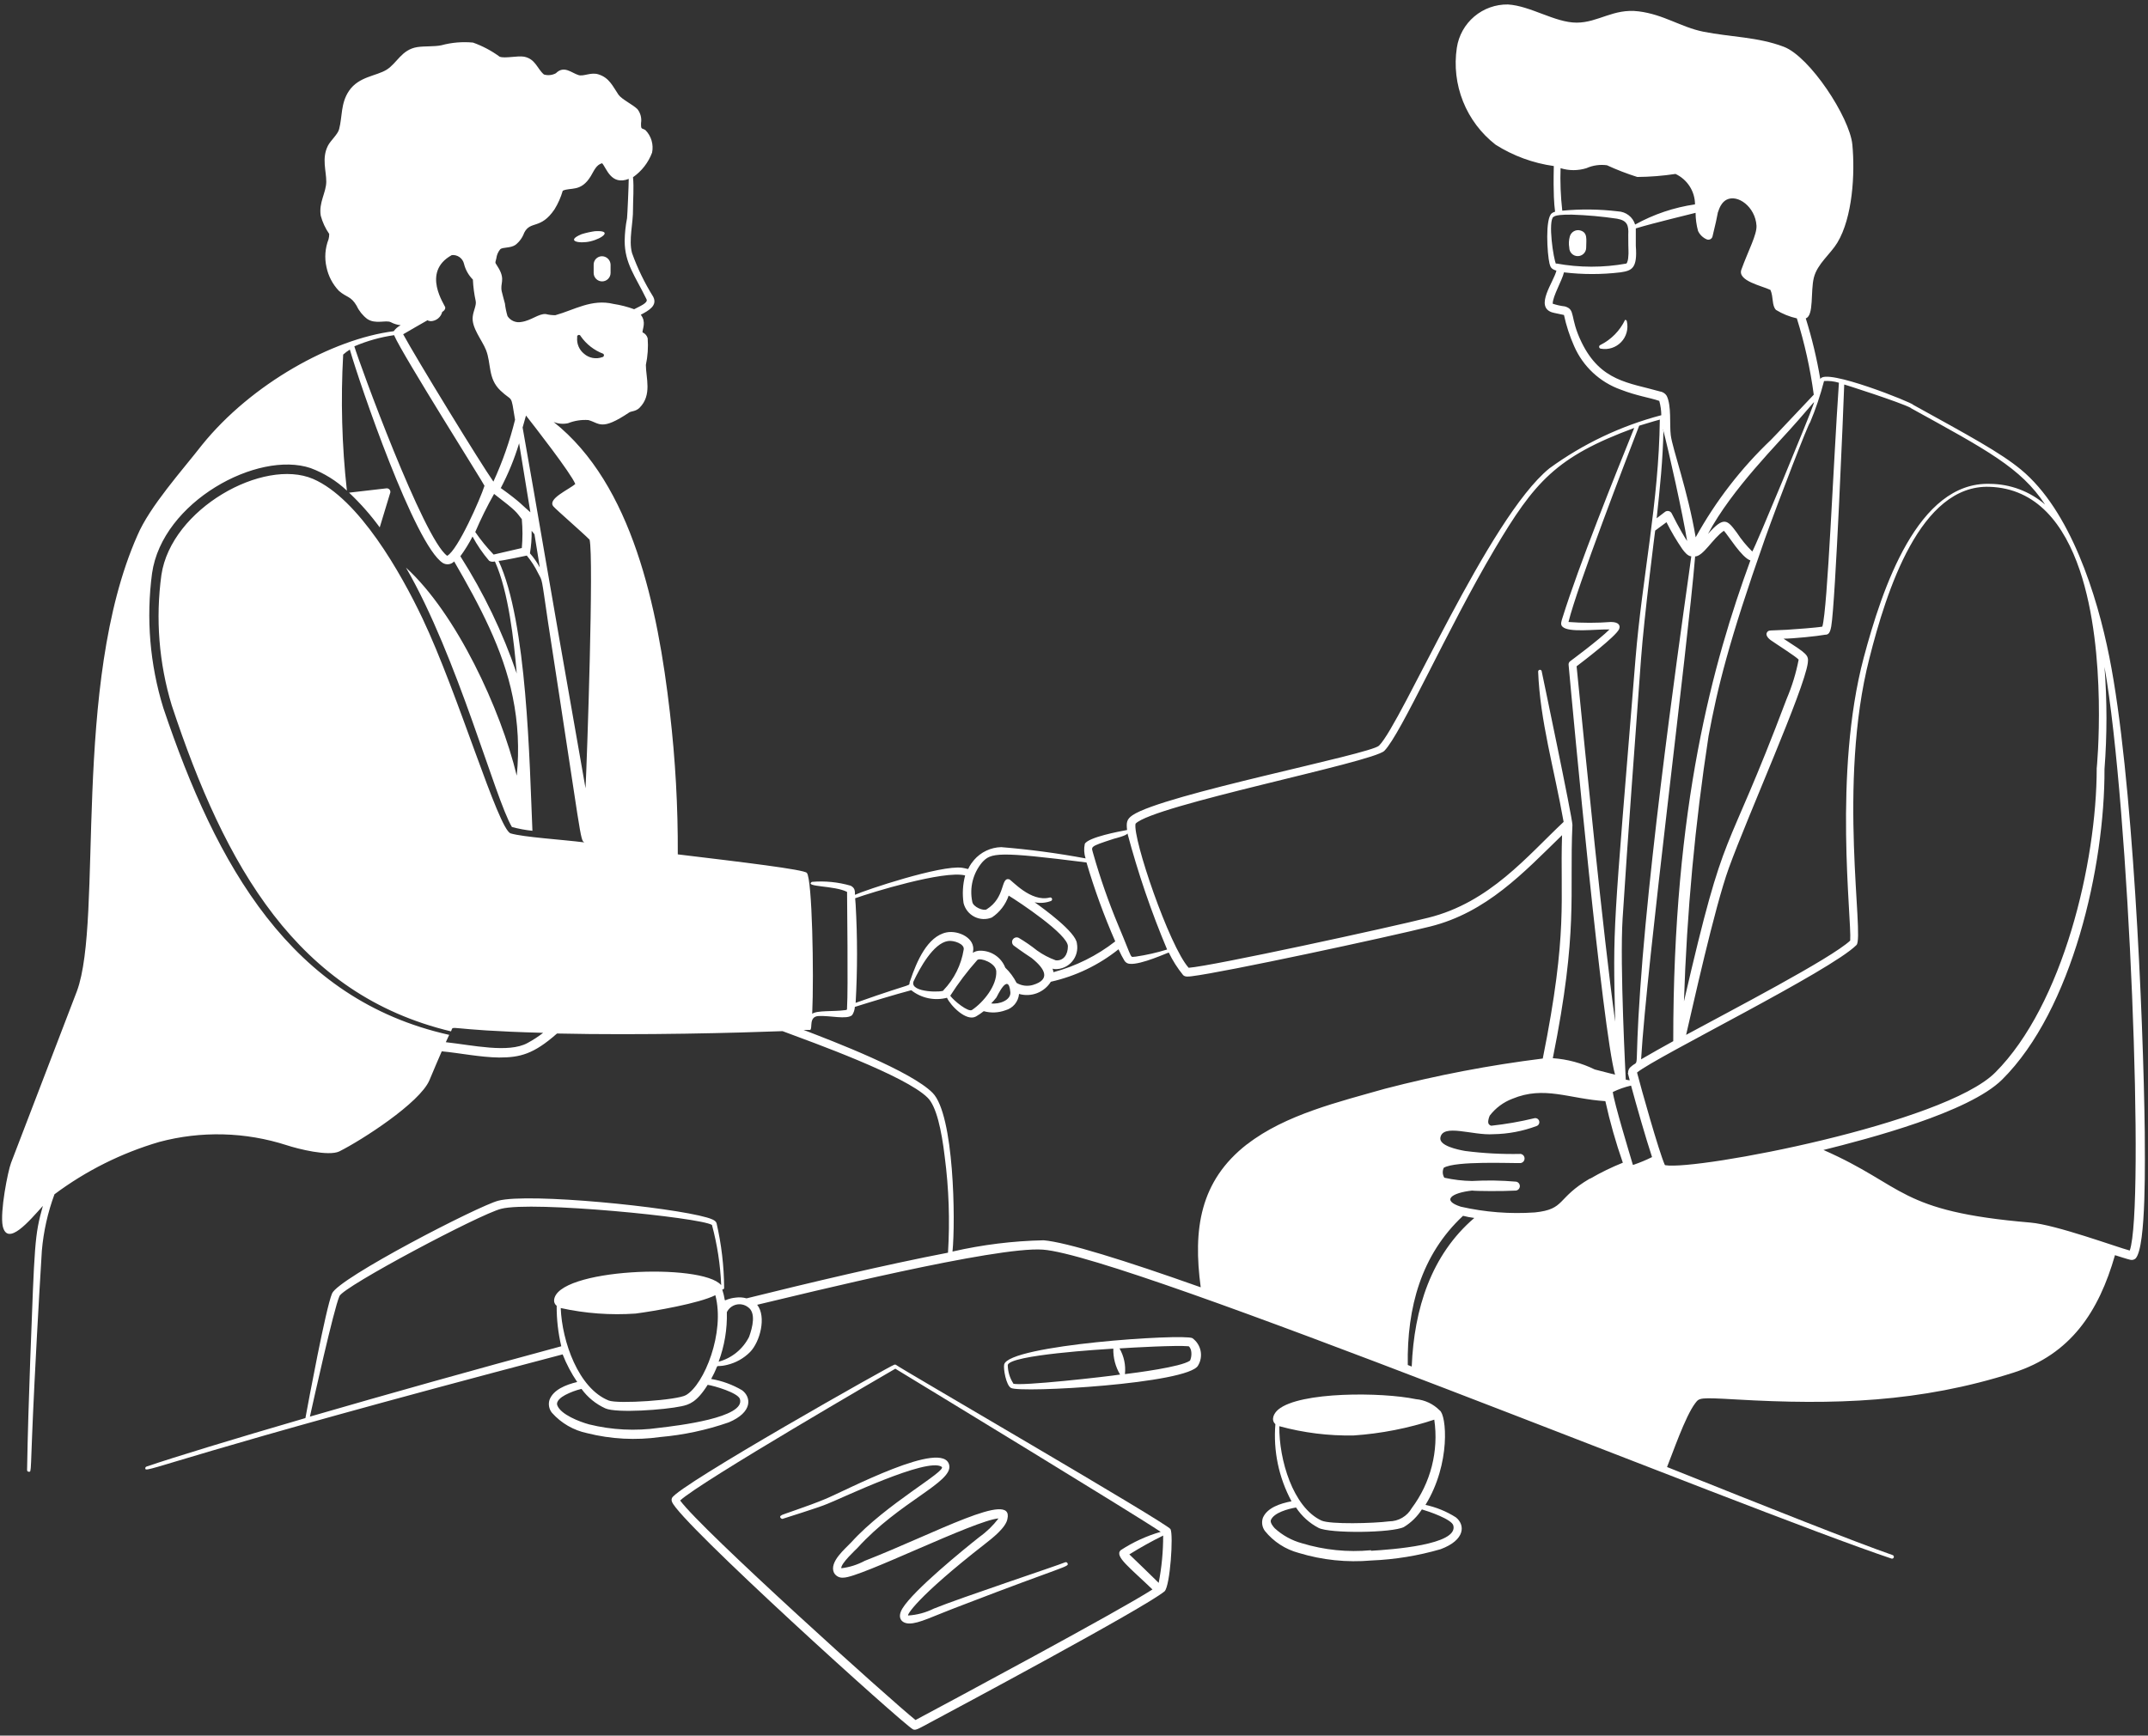 <svg width="146" height="118" viewBox="0 0 146 118" fill="none" xmlns="http://www.w3.org/2000/svg">
<rect x="0" y="0" width="146" height="118" fill="#333333" stroke="none"/>
<path fill-rule="evenodd" clip-rule="evenodd" d="M40.351 18.011V18.556C40.351 18.708 40.412 18.854 40.519 18.962C40.627 19.07 40.773 19.131 40.926 19.131C41.078 19.131 41.225 19.07 41.332 18.962C41.44 18.854 41.501 18.708 41.501 18.556V17.981C41.493 17.83 41.427 17.687 41.317 17.583C41.208 17.479 41.062 17.421 40.911 17.421C40.835 17.422 40.76 17.438 40.69 17.469C40.621 17.499 40.558 17.543 40.506 17.598C40.454 17.653 40.413 17.718 40.387 17.789C40.36 17.86 40.348 17.936 40.351 18.011ZM40.129 16.409C40.972 16.21 41.662 15.643 40.435 15.719C40.132 15.762 39.832 15.829 39.538 15.919C38.389 16.394 39.385 16.586 40.129 16.409ZM110.458 21.744C110.105 22.485 109.514 23.087 108.779 23.454C108.751 23.464 108.727 23.484 108.711 23.51C108.696 23.536 108.69 23.566 108.694 23.596C108.699 23.626 108.713 23.653 108.736 23.674C108.758 23.694 108.787 23.705 108.818 23.707C109.066 23.75 109.321 23.732 109.56 23.654C109.799 23.576 110.016 23.439 110.19 23.258C110.365 23.076 110.491 22.854 110.559 22.611C110.627 22.369 110.635 22.113 110.581 21.867C110.581 21.834 110.568 21.803 110.545 21.78C110.522 21.757 110.49 21.744 110.458 21.744ZM107.407 15.666C107.26 15.628 107.104 15.649 106.972 15.725C106.84 15.801 106.743 15.926 106.702 16.072C106.632 16.322 106.619 16.583 106.664 16.839C106.664 16.991 106.724 17.137 106.832 17.245C106.94 17.353 107.086 17.413 107.238 17.413C107.391 17.413 107.537 17.353 107.645 17.245C107.753 17.137 107.813 16.991 107.813 16.839C107.813 16.287 107.936 15.811 107.407 15.666ZM81.046 90.977C80.425 90.663 68.552 91.437 68.253 92.771C68.191 93.062 68.383 94.181 68.72 94.365C69.387 94.718 80.808 94.074 81.437 92.832C81.616 92.53 81.675 92.172 81.602 91.829C81.53 91.486 81.332 91.182 81.046 90.977ZM68.866 94.043C68.63 93.672 68.502 93.242 68.498 92.802C68.651 92.112 74.975 91.736 75.673 91.69C75.656 92.31 75.816 92.921 76.133 93.453C75.259 93.591 69.28 94.266 68.866 94.067V94.043ZM80.877 92.51C80.272 92.94 77.198 93.331 76.462 93.423C76.527 92.816 76.398 92.204 76.094 91.675C77.007 91.614 79.927 91.453 80.793 91.529C81.023 91.698 81.031 92.219 80.877 92.526V92.51ZM60.902 92.794C60.881 92.781 60.857 92.774 60.833 92.774C60.808 92.774 60.784 92.781 60.764 92.794C60.764 92.717 46.123 100.965 45.678 101.839C45.659 101.881 45.648 101.927 45.648 101.973C45.648 102.02 45.659 102.065 45.678 102.107C46.146 103.449 61.423 117.262 62.059 117.576C62.243 117.668 62.473 117.507 63.194 117.124C64.727 116.304 77.811 109.313 79.16 108.186C79.536 107.803 79.766 104.353 79.559 103.962C79.352 103.572 60.902 92.871 60.902 92.794ZM62.228 116.94C60.595 115.644 47.664 103.993 46.23 102.015C47.564 100.758 60.465 93.285 60.856 93.055C62.833 94.258 77.068 102.92 78.892 104.146C77.928 104.425 77.011 104.846 76.171 105.396C75.734 105.817 76.823 106.599 78.333 108.063C76.025 109.55 64.581 115.683 62.228 116.94ZM78.769 107.626C78.693 107.55 76.846 105.748 76.761 105.679C77.506 105.215 78.273 104.787 79.061 104.399C79.063 105.482 78.96 106.563 78.754 107.626H78.769Z" fill="white"/>
<path fill-rule="evenodd" clip-rule="evenodd" d="M72.4 106.216C71.863 106.446 65.317 108.615 63.47 109.366C62.927 109.637 62.335 109.796 61.73 109.834C61.622 109.834 62.243 108.638 66.942 104.974C67.433 104.591 68.375 103.863 68.475 103.265C68.927 101.287 63.569 104.246 58.779 106.116C58.283 106.383 57.742 106.554 57.184 106.622C57.13 106.308 58.211 105.319 58.28 105.243C61.139 102.084 64.765 100.781 64.52 99.616C64.144 97.792 57.491 101.341 56.088 101.916C54.907 102.414 53.022 103.012 53.137 103.012C52.884 103.112 53.137 103.288 53.183 103.265C53.229 103.242 55.659 102.498 56.249 102.238C57.13 101.9 63.025 99.057 64.006 99.724C64.397 99.999 60.227 102.245 57.874 104.844C57.46 105.289 56.341 106.193 56.686 106.929C56.749 107.043 56.845 107.135 56.961 107.194C57.077 107.252 57.208 107.275 57.337 107.259C58.48 107.259 66.267 103.357 67.87 103.234C67.502 103.719 67.062 104.146 66.566 104.499C65.424 105.404 62.113 108.102 61.346 109.343C60.948 109.987 61.277 110.371 61.799 110.378C62.489 110.378 63.332 109.911 65.409 109.129C72.453 106.415 72.676 106.538 72.561 106.285C72.555 106.27 72.546 106.256 72.535 106.244C72.523 106.233 72.51 106.223 72.495 106.217C72.48 106.21 72.464 106.207 72.447 106.207C72.431 106.207 72.415 106.21 72.4 106.216Z" fill="white"/>
<path fill-rule="evenodd" clip-rule="evenodd" d="M145.78 76.988C145.68 68.97 144.96 52.605 143.373 44.671C142.537 40.463 140.728 34.706 137.363 31.924C135.937 30.751 133.837 29.624 130.027 27.516C130.073 27.417 124.01 24.964 123.727 25.776C123.491 24.378 123.161 22.998 122.738 21.645C123.305 21.461 123.052 19.805 123.29 18.87C123.527 17.935 124.424 17.268 124.884 16.501C125.919 14.792 126.095 11.81 125.904 9.825C125.72 7.977 123.021 3.853 121.243 3.179C119.465 2.504 117.64 2.527 115.762 2.152C114.229 1.837 113.095 0.987 111.378 0.772C109.661 0.557 108.634 1.539 107.162 1.539C105.69 1.539 104.034 0.396 102.494 0.304C101.657 0.291 100.843 0.583 100.205 1.124C99.566 1.665 99.146 2.42 99.021 3.248C98.835 4.482 98.982 5.743 99.445 6.902C99.909 8.061 100.673 9.075 101.658 9.84C102.858 10.599 104.207 11.093 105.613 11.289C105.522 15.206 105.935 14.156 105.476 14.501C105.016 14.845 105.161 17.26 105.322 17.927C105.391 18.195 105.46 18.295 105.79 18.402C105.606 19.169 104.31 20.825 105.476 21.231C105.629 21.284 106.242 21.392 106.303 21.415C106.46 22.142 106.692 22.851 106.993 23.53C107.291 24.214 107.725 24.829 108.269 25.338C108.814 25.847 109.457 26.239 110.159 26.489C111.263 26.918 112.137 27.033 112.781 27.256C112.869 27.573 112.916 27.9 112.919 28.229C110.181 28.949 107.602 30.173 105.315 31.84C101.168 35.205 95.273 49.163 93.732 50.696C93.134 51.286 79.053 54.015 76.976 55.426C76.57 55.702 76.554 55.939 76.608 56.43C76.102 56.522 73.971 56.92 73.734 57.373C73.663 57.701 73.682 58.042 73.787 58.361C71.89 58.007 69.977 57.751 68.053 57.595C67.701 57.603 67.355 57.685 67.037 57.836C66.719 57.986 66.436 58.202 66.206 58.469C65.562 59.235 66.084 59.105 65.401 58.998C63.953 58.791 58.763 60.531 58.112 60.837C58.112 60.561 58.112 60.37 57.82 60.217C56.965 59.969 56.071 59.88 55.183 59.956C54.647 60.316 56.717 60.194 57.575 60.638C57.575 61.228 57.652 67.284 57.575 68.472C57.575 68.687 57.575 68.656 57.414 68.679C56.648 68.786 55.544 68.679 55.206 68.924C55.329 66.257 55.206 59.726 54.839 59.343C54.616 59.113 50.523 58.622 46.069 58.086C46.085 54.863 45.906 51.643 45.533 48.443C44.713 41.329 42.996 32.943 37.63 28.689C37.941 28.816 38.283 28.845 38.611 28.773C39.049 28.599 39.521 28.526 39.991 28.559C40.757 28.766 40.857 29.325 42.773 28.038C42.896 27.953 43.218 27.976 43.471 27.723C44.337 26.857 43.9 25.684 43.9 24.81C44.027 24.216 44.068 23.607 44.023 23.001C43.999 22.911 43.955 22.827 43.894 22.757C43.833 22.686 43.756 22.631 43.67 22.595C43.67 22.342 43.938 21.89 43.555 21.399C44.107 21.108 44.705 20.771 44.398 20.173C43.813 19.236 43.33 18.239 42.957 17.199C42.72 16.31 43.042 15.175 43.026 14.217C43.026 13.558 43.095 12.768 43.026 12.048C43.617 11.635 44.069 11.052 44.322 10.377C44.378 10.104 44.366 9.821 44.287 9.554C44.208 9.286 44.065 9.043 43.869 8.844C43.617 8.683 43.563 8.844 43.571 8.368C43.598 8.202 43.591 8.031 43.548 7.867C43.506 7.703 43.43 7.55 43.325 7.418C43.003 7.104 42.267 6.759 42.037 6.437C41.647 5.862 41.416 5.287 40.681 5.057C40.159 4.888 39.669 5.218 39.316 5.103C38.833 4.95 38.335 4.428 37.783 4.98C37.66 5.047 37.525 5.089 37.385 5.103C37.246 5.118 37.105 5.105 36.971 5.065C36.511 4.674 36.396 3.999 35.614 3.853C35.169 3.777 34.295 3.991 33.958 3.853C33.406 3.447 32.796 3.124 32.149 2.895C31.426 2.826 30.696 2.889 29.995 3.079C29.505 3.179 28.876 3.125 28.363 3.202C27.297 3.371 26.99 4.29 26.285 4.735C25.58 5.18 24.392 5.187 23.717 6.184C23.15 7.027 23.273 7.939 23.05 8.782C22.959 9.143 22.468 9.549 22.284 9.917C21.855 10.768 22.184 11.626 22.177 12.362C22.169 13.098 21.655 13.772 21.801 14.662C21.919 15.106 22.114 15.526 22.376 15.903C22.379 16.028 22.364 16.152 22.33 16.271C22.096 16.875 22.048 17.534 22.192 18.165C22.317 18.769 22.61 19.327 23.035 19.774C23.572 20.242 23.848 20.119 24.239 20.786C24.403 21.139 24.65 21.446 24.959 21.683C25.526 22.066 26.224 21.737 26.561 21.905C26.771 22.016 27 22.086 27.236 22.112C27.047 22.208 26.884 22.347 26.761 22.518C22.591 23.047 17.087 26.09 13.729 30.253C12.403 31.962 10.173 34.43 9.337 36.408C4.845 46.557 7.038 62.47 5.229 67.383L0.752 79.058C0.537 79.617 -0.014 82.4 0.185 83.358C0.507 84.784 2.002 82.998 2.914 81.986C2.346 84.002 2.354 84.531 2.055 92.464C1.963 94.948 1.879 97.654 1.841 99.93C1.838 99.947 1.84 99.963 1.845 99.979C1.849 99.995 1.857 100.009 1.868 100.022C1.879 100.034 1.893 100.044 1.908 100.051C1.923 100.057 1.939 100.061 1.956 100.061C2.17 100.061 2.032 100.306 2.346 93.975C2.569 89.521 2.822 85.366 2.845 85.029C2.958 83.719 3.247 82.43 3.703 81.196C5.844 79.597 8.253 78.393 10.817 77.64C13.67 76.876 16.683 76.954 19.494 77.862C20.26 78.115 22.322 78.629 23.058 78.284C24.591 77.517 28.539 74.98 29.19 73.439C29.512 72.673 29.773 72.052 30.026 71.477C31.199 71.584 32.64 71.883 33.92 71.898C35.353 71.898 36.273 71.668 37.86 70.266C43.693 70.396 50.124 70.22 53.191 70.105C55.237 70.871 61.523 73.117 63.048 74.627C63.646 75.21 63.998 76.835 64.213 78.644C64.496 80.806 64.57 82.99 64.436 85.167C60.235 85.972 54.885 87.244 50.745 88.272C50.513 88.207 50.271 88.189 50.032 88.218C48.936 88.333 49.45 88.777 49.09 87.666C49.107 87.67 49.125 87.67 49.142 87.665C49.159 87.66 49.175 87.652 49.188 87.64C49.2 87.627 49.21 87.612 49.216 87.596C49.221 87.579 49.223 87.561 49.22 87.543C49.209 86.07 49.036 84.602 48.706 83.166C48.653 82.952 48.277 82.844 48.047 82.775C45.563 82.055 35.974 81.089 33.866 81.633C32.494 81.994 22.997 86.899 22.568 87.942C22.138 88.984 20.973 95.255 20.759 96.412C15.791 97.861 11.874 99.057 9.958 99.708C9.942 99.713 9.928 99.722 9.915 99.733C9.902 99.744 9.892 99.757 9.885 99.772C9.878 99.787 9.874 99.803 9.873 99.82C9.873 99.837 9.875 99.853 9.881 99.869C9.973 100.153 12.488 98.85 38.243 92.081C38.502 92.742 38.834 93.372 39.232 93.959C38.465 94.143 37.599 94.48 37.346 95.186C37.301 95.335 37.294 95.492 37.325 95.645C37.355 95.797 37.423 95.94 37.523 96.059C38.151 96.764 38.99 97.247 39.914 97.439C41.535 97.846 43.219 97.934 44.874 97.7C46.462 97.561 48.028 97.227 49.534 96.703C51.175 96.013 51.067 94.986 50.439 94.519C49.791 94.138 49.079 93.878 48.338 93.752C49.036 92.487 48.384 93.047 49.427 92.794C50.017 92.653 50.556 92.351 50.983 91.92C51.657 91.23 52.11 89.529 51.466 88.708C54.7 87.942 67.709 84.722 70.89 84.96C76.662 85.382 118.629 102.636 128.563 105.963C128.579 105.968 128.595 105.97 128.612 105.969C128.628 105.967 128.644 105.963 128.659 105.955C128.673 105.948 128.686 105.938 128.697 105.925C128.707 105.913 128.716 105.898 128.721 105.883C128.726 105.867 128.728 105.85 128.726 105.834C128.725 105.818 128.72 105.802 128.713 105.787C128.705 105.773 128.695 105.76 128.683 105.749C128.67 105.738 128.656 105.73 128.64 105.725C126.042 104.821 120.247 102.514 113.309 99.739C113.647 98.926 114.536 96.305 115.226 95.4C115.509 95.032 115.494 95.002 118.024 95.147C124.654 95.531 130.495 95.354 136.857 93.323C140.744 92.073 142.652 89.191 143.756 85.336C143.978 85.405 144.584 85.604 144.799 85.65C144.86 85.665 144.924 85.665 144.985 85.65C145.046 85.635 145.103 85.607 145.151 85.566C145.91 84.791 145.78 78.498 145.78 76.988ZM40.934 24.282C40.726 24.357 40.502 24.376 40.285 24.335C40.068 24.295 39.866 24.197 39.7 24.052C39.534 23.919 39.404 23.747 39.323 23.552C39.241 23.356 39.21 23.143 39.232 22.932C39.222 22.901 39.224 22.867 39.24 22.837C39.255 22.808 39.281 22.785 39.312 22.775C39.344 22.765 39.378 22.768 39.408 22.783C39.437 22.798 39.459 22.824 39.47 22.856C39.848 23.4 40.383 23.817 41.003 24.052C41.022 24.068 41.037 24.09 41.044 24.114C41.052 24.139 41.052 24.165 41.044 24.189C41.037 24.214 41.023 24.236 41.003 24.252C40.983 24.268 40.959 24.279 40.934 24.282ZM33.736 17.567C33.762 17.341 33.853 17.129 33.996 16.953C34.165 16.785 34.679 16.892 35.039 16.647C35.309 16.434 35.513 16.15 35.629 15.827C36.059 14.976 36.741 15.635 37.691 14.232C37.934 13.838 38.122 13.412 38.251 12.967C38.787 12.715 39.485 13.082 40.159 11.971C40.382 11.595 40.527 11.204 40.926 11.097C41.225 11.419 41.524 12.63 42.735 12.163C42.735 12.577 42.643 14.669 42.62 14.838C42.521 15.343 42.467 15.856 42.459 16.371C42.459 17.904 43.164 18.747 43.946 20.349C44.069 20.602 43.425 20.848 43.103 21.024C42.649 20.857 42.179 20.736 41.7 20.663C40.213 20.303 39.025 21.077 37.745 21.43C37.528 21.431 37.312 21.406 37.101 21.353C36.618 21.307 36.112 21.798 35.43 21.89C35.252 21.925 35.068 21.905 34.901 21.834C34.734 21.763 34.593 21.644 34.495 21.491C34.412 21.211 34.353 20.923 34.319 20.633C34.249 20.357 34.165 20.081 34.104 19.813C33.981 19.261 34.342 19.046 33.92 18.28C33.629 17.758 33.636 17.988 33.736 17.567ZM34.027 33.204C34.543 32.224 34.964 31.198 35.284 30.138C35.714 32.805 35.944 34.154 36.051 34.829C35.491 34.361 35.438 34.185 34.027 33.173V33.204ZM36.327 36.324C36.702 38.623 36.618 38.102 36.687 38.577C36.504 38.232 36.28 37.911 36.02 37.619C36.106 37.113 36.145 36.6 36.135 36.086L36.327 36.324ZM33.552 37.703C33.094 37.227 32.676 36.715 32.303 36.17C32.681 35.284 33.109 34.419 33.583 33.58C35.192 34.814 35.07 34.798 35.468 35.297C35.527 35.949 35.527 36.606 35.468 37.259L33.552 37.703ZM33.652 38.202C34.564 40.233 34.932 43.567 35.123 45.79C34.166 42.99 32.88 40.314 31.291 37.818C31.602 37.394 31.878 36.945 32.118 36.477C32.434 37.065 32.812 37.617 33.245 38.125C33.301 38.16 33.363 38.182 33.428 38.19C33.493 38.198 33.559 38.191 33.621 38.171L33.652 38.202ZM29.098 21.798C29.161 21.817 29.225 21.83 29.29 21.836C29.468 21.828 29.64 21.763 29.778 21.649C29.916 21.536 30.014 21.381 30.057 21.208C30.179 21.131 30.271 21.047 30.264 20.901C30.256 20.756 28.608 18.502 30.708 17.344C30.893 17.324 31.079 17.372 31.232 17.48C31.384 17.587 31.492 17.746 31.536 17.927C31.635 18.336 31.845 18.71 32.142 19.008C32.165 19.498 32.229 19.985 32.333 20.464C32.395 20.748 32.18 21.116 32.134 21.507C32.027 22.273 32.77 23.116 33.038 23.806C33.399 24.734 33.153 25.73 34.012 26.55C34.87 27.371 34.709 26.696 35.008 28.536C34.651 29.982 34.158 31.39 33.537 32.744C32.67 31.518 28.286 24.358 27.404 22.726C27.734 22.526 28.761 21.944 29.068 21.767L29.098 21.798ZM26.799 22.817C27.358 24.12 32.931 32.951 32.931 33.028C32.663 33.879 31.122 37.404 30.394 37.788C28.792 36.646 24.4 24.634 24.085 23.546C24.95 23.175 25.86 22.92 26.791 22.787L26.799 22.817ZM34.709 56.66C33.866 56.392 31.145 47.155 28.715 42.042C27.259 38.976 24.4 33.909 21.28 32.56C17.907 31.111 11.637 34.584 10.97 39.091C10.563 42.063 10.803 45.089 11.675 47.96C15.293 58.898 20.191 67.621 30.654 70.12C30.9 69.629 30.034 70.036 36.917 70.22C36.58 70.482 36.221 70.716 35.844 70.917C34.556 71.615 32.111 71.055 30.302 70.856L30.532 70.358C19.754 67.951 14.711 58.86 11.1 48.128C10.188 45.171 9.927 42.051 10.334 38.984C11.024 34.108 17.516 30.613 21.111 31.824C22.028 32.166 22.867 32.687 23.579 33.357C23.238 30.286 23.153 27.191 23.326 24.105C23.467 23.98 23.619 23.867 23.779 23.768C24.438 26.067 28.194 37.06 30.103 38.278C30.224 38.35 30.365 38.378 30.505 38.359C30.644 38.339 30.772 38.273 30.869 38.171C32.594 41.138 34.203 44.173 34.847 47.369C35.212 49.133 35.305 50.943 35.123 52.735C34.035 48.228 31.022 41.712 27.596 38.593C31.099 44.641 33.652 54.314 34.794 56.223C35.251 56.349 35.717 56.436 36.189 56.483C35.989 51.884 35.836 42.295 33.889 38.133C34.127 38.133 35.806 37.772 35.806 37.772C36.108 38.136 36.366 38.535 36.572 38.961C36.886 39.566 36.779 39.106 37.254 42.326C39.554 57.189 39.424 57.112 39.722 57.273C38.22 57.081 35.576 56.92 34.709 56.66ZM39.799 53.594C36.81 36.623 36.779 36.147 35.522 29.065C35.622 28.727 35.698 28.451 35.752 28.252C36.227 28.858 38.818 32.177 39.102 32.905C38.68 33.281 37.162 33.925 37.622 34.438C37.829 34.676 39.538 36.155 40.075 36.692C40.366 37.926 39.907 51.447 39.799 53.594ZM21.065 96.312C21.28 95.339 22.683 89.007 23.073 88.118C23.357 87.459 32.601 82.553 34.058 82.185C36.158 81.633 47.595 82.768 48.392 83.281C48.752 84.618 48.963 85.991 49.02 87.375C47.733 85.842 37.768 86.248 37.661 88.409C37.658 88.48 37.673 88.551 37.704 88.615C37.735 88.679 37.78 88.735 37.837 88.777C37.832 89.704 37.937 90.628 38.151 91.529C32.264 93.116 26.377 94.772 21.065 96.312ZM50.293 95.117C50.684 96.381 46.092 96.926 44.766 97.079C43.192 97.303 41.589 97.222 40.044 96.841C39.37 96.657 38.12 96.167 37.883 95.553C37.768 95.262 38.144 94.986 38.419 94.841C38.769 94.658 39.14 94.519 39.523 94.427C39.941 95.002 40.501 95.459 41.148 95.753C41.915 96.09 45.188 95.853 46.322 95.607C46.821 95.5 47.349 95.354 48.101 94.151C48.561 94.22 50.163 94.695 50.293 95.117ZM46.629 94.848C46.054 95.193 41.991 95.469 41.371 95.216C39.316 94.396 38.197 91.192 38.113 88.931C39.783 89.298 41.497 89.425 43.203 89.306C44.483 89.138 47.511 88.616 48.622 88.057C49.289 90.571 47.878 94.12 46.629 94.848ZM50.914 90.893C50.706 91.303 50.415 91.666 50.058 91.956C49.702 92.247 49.288 92.459 48.844 92.579C49.245 91.504 49.435 90.362 49.404 89.214C49.464 89.088 49.552 88.976 49.661 88.887C49.77 88.798 49.897 88.735 50.033 88.701C50.17 88.667 50.312 88.664 50.45 88.692C50.587 88.72 50.717 88.778 50.83 88.862C51.404 89.237 51.151 90.242 50.914 90.893ZM129.867 27.739C135.048 30.598 137.348 31.794 139.004 34.3C137.962 33.404 136.637 32.907 135.263 32.897C130.349 32.729 127.935 40.003 126.678 44.71C124.593 52.559 125.873 62.493 125.758 63.95C124.432 65.184 117.64 68.71 114.605 70.358C115.026 68.579 116.529 61.719 117.51 59.013C118.828 55.38 122.623 46.917 122.876 45.078C122.945 44.533 122.837 44.464 121.228 43.422C121.849 43.422 123.527 43.253 124.049 43.154C124.271 43.154 124.386 43.054 124.47 42.586C124.754 40.961 125.306 27.57 125.352 26.144C125.298 26.113 129.207 27.363 129.89 27.739H129.867ZM123.957 25.907C124.306 25.881 124.656 25.92 124.991 26.021C124.608 31.579 124.225 41.352 123.865 42.602C123.458 42.678 122.017 42.778 121.458 42.816C120.262 42.885 120.231 42.816 120.109 42.985C119.986 43.154 120.155 43.383 120.377 43.537C120.768 43.813 122.071 44.633 122.255 44.847C122.078 45.76 121.806 46.652 121.442 47.507C117.111 59.005 117.372 55.472 114.459 68.081C114.654 62.041 115.212 56.018 116.13 50.045C116.744 46.756 117.487 43.667 119.963 36.63C120.936 33.909 122.952 28.697 123.029 28.727C123.414 27.811 123.731 26.869 123.98 25.907H123.957ZM110.642 72.948C110.788 73.516 110.788 73.439 110.742 73.447L110.504 73.401C110.504 73.324 110.09 65.628 110.289 62.447C110.65 56.813 111.11 50.704 111.539 44.817C111.746 41.965 112.528 35.841 112.505 36.071L113.271 35.504C113.589 36.138 113.95 36.75 114.352 37.336C114.505 37.542 114.712 37.803 114.957 37.826C114.789 39.214 112.236 56.33 111.485 67.269C111.071 73.225 111.485 71.96 110.88 72.504C110.808 72.552 110.75 72.619 110.712 72.697C110.675 72.775 110.658 72.862 110.665 72.948H110.642ZM115.195 37.834C115.778 37.834 116.406 36.607 117.173 36.086C117.472 36.4 118.376 37.903 118.974 38.102C116.437 45.062 113.723 54.766 113.731 70.787C113.08 71.139 112.198 71.645 111.546 72.021C111.93 65.498 114.705 44.089 115.218 37.834H115.195ZM123.244 27.532C122.998 28.298 119.357 37.09 119.104 37.496C118.709 37.109 118.357 36.68 118.054 36.216C117.41 35.35 117.188 35.067 116.092 36.301C117.717 33.235 120.89 30.122 122.224 28.574C123.497 27.118 123.328 27.24 123.244 27.532ZM106.073 11.434C106.645 11.611 107.257 11.611 107.829 11.434C108.266 11.24 108.749 11.171 109.224 11.235C109.894 11.544 110.582 11.81 111.286 12.032C112.156 12.025 113.024 11.956 113.884 11.825C114.279 12.01 114.612 12.302 114.847 12.668C115.082 13.034 115.208 13.46 115.21 13.895C113.782 14.102 112.403 14.567 111.14 15.267C111.063 15.015 110.909 14.794 110.7 14.633C110.492 14.473 110.238 14.381 109.975 14.37C108.718 14.219 107.449 14.204 106.188 14.324C106.077 13.345 106.038 12.358 106.073 11.373V11.434ZM105.774 17.973C105.583 17.636 105.207 15.022 105.591 14.738C105.652 14.815 105.384 14.577 106.84 14.593C107.866 14.625 108.89 14.717 109.906 14.868C110.596 14.991 110.711 15.305 110.673 15.972C110.673 17.206 110.711 17.084 110.673 17.467C110.673 17.574 110.627 17.858 110.542 17.919C108.966 18.205 107.35 18.202 105.774 17.912V17.973ZM112.819 26.612C110.719 26.014 108.795 25.937 107.499 23.27C106.664 21.553 107.124 21.054 106.365 20.832C106.083 20.799 105.806 20.737 105.537 20.648C105.537 20.135 106.181 19.061 106.303 18.517C107.576 18.669 108.863 18.669 110.136 18.517C110.903 18.402 111.309 18.272 111.186 16.716V15.528C112.39 15.16 114.942 14.554 115.249 14.47C115.251 14.887 115.307 15.302 115.417 15.704C115.537 15.957 115.744 16.158 116 16.271C116.041 16.29 116.086 16.298 116.13 16.296C116.175 16.294 116.219 16.282 116.258 16.261C116.297 16.239 116.331 16.209 116.357 16.172C116.383 16.135 116.399 16.093 116.406 16.049C116.583 15.336 116.721 14.7 116.774 14.393C116.774 14.562 116.843 13.857 117.349 13.581C118.116 13.182 119.304 14.071 119.388 15.328C119.434 15.942 118.821 17.053 118.361 18.333C118.085 19.1 119.756 19.429 120.339 19.713C120.553 20.211 120.423 20.771 120.714 21.07C121.151 21.339 121.631 21.534 122.132 21.645C122.661 23.339 123.046 25.075 123.282 26.834C121.335 28.881 120.898 29.371 120.377 29.9C118.341 31.835 116.614 34.071 115.256 36.531C114.712 33.334 113.677 30.513 113.562 29.586C113.47 28.865 113.624 27.593 113.286 26.911C113.235 26.829 113.167 26.761 113.086 26.709C113.005 26.657 112.914 26.624 112.819 26.612ZM113.041 29.21C113.409 30.575 114.39 35.005 114.674 36.784C114.206 36.078 113.631 34.913 113.631 34.913C113.611 34.872 113.582 34.835 113.546 34.806C113.51 34.778 113.468 34.757 113.423 34.747C113.379 34.737 113.332 34.737 113.287 34.747C113.242 34.757 113.2 34.777 113.164 34.806L112.604 35.235C112.819 33.242 113.034 31.211 113.064 29.21H113.041ZM112.819 28.528C112.75 34.17 111.623 39.198 111.163 44.817C109.63 63.704 109.63 62.777 109.783 69.461C108.956 63.421 107.798 51.67 107.162 45.3C107.614 44.955 109.799 43.291 110.044 42.786C110.159 42.54 110.044 42.287 109.492 42.287C108.533 42.36 107.569 42.36 106.61 42.287C107.193 39.911 110.527 31.242 111.416 28.942C111.868 28.812 112.244 28.681 112.819 28.528ZM77.183 56.001C78.371 54.751 93.28 51.838 94.093 51.049C95.235 49.899 98.377 42.763 101.582 37.351C104.303 32.752 105.782 31.05 111.079 29.095C109.806 32.246 107.323 38.409 106.204 41.996C106.135 42.218 106.035 42.464 106.204 42.609C106.625 43.023 108.388 42.778 109.4 42.793C108.687 43.506 106.725 44.955 106.725 44.955C106.687 44.983 106.657 45.02 106.639 45.063C106.62 45.106 106.612 45.153 106.618 45.2C106.94 48.757 108.917 69.982 109.776 73.064L108.396 72.711C107.504 72.273 106.536 72.013 105.545 71.944C107.292 63.252 106.664 60.822 106.878 56.085C106.878 55.594 104.809 45.737 104.793 45.66C104.793 45.627 104.78 45.596 104.757 45.573C104.734 45.55 104.703 45.537 104.671 45.537C104.638 45.537 104.607 45.55 104.584 45.573C104.561 45.596 104.548 45.627 104.548 45.66C104.678 49.017 105.629 52.214 106.28 55.878C103.827 58.178 101.26 61.359 97.082 62.393C94.499 63.045 82.403 65.682 80.793 65.797C79.475 64.325 76.976 56.982 77.183 56.001ZM75.727 57.02C75.727 57.02 76.646 56.798 76.631 56.652C77.347 59.346 78.248 61.986 79.329 64.555C78.632 64.771 77.92 64.932 77.198 65.038C76.761 65.038 77.068 65.421 76.002 62.892C75.346 61.319 74.783 59.709 74.316 58.07C74.186 57.541 73.963 57.595 75.727 57.02ZM66.75 58.637C67.356 57.971 67.793 57.871 73.849 58.637C74.387 60.465 75.04 62.257 75.803 64.003C74.557 64.975 73.129 65.686 71.603 66.096C71.556 65.766 71.449 65.866 71.71 65.889C71.93 65.895 72.149 65.852 72.35 65.762C72.551 65.673 72.73 65.539 72.872 65.371C73.015 65.204 73.118 65.006 73.174 64.793C73.231 64.58 73.238 64.357 73.197 64.141C73.136 63.375 70.943 61.78 70.322 61.343C70.691 61.419 71.073 61.39 71.426 61.259C71.458 61.249 71.484 61.227 71.499 61.197C71.514 61.168 71.517 61.133 71.507 61.102C71.496 61.07 71.474 61.044 71.445 61.029C71.415 61.014 71.381 61.011 71.35 61.021C70.062 61.359 68.759 59.825 68.59 59.779C68 59.634 68.368 61.006 67.057 61.826C66.865 61.949 66.129 61.673 66.084 61.297C65.987 60.832 65.997 60.352 66.112 59.891C66.228 59.43 66.446 59.002 66.75 58.637ZM58.181 61.052C59.162 60.699 64.159 59.151 65.601 59.519C65.438 60.131 65.402 60.77 65.493 61.397C65.542 61.596 65.633 61.782 65.76 61.943C65.888 62.104 66.048 62.235 66.231 62.328C66.413 62.421 66.614 62.474 66.818 62.483C67.023 62.491 67.228 62.456 67.417 62.378C67.951 62.022 68.353 61.499 68.559 60.891C69.242 61.305 72.63 63.551 72.584 64.348C72.584 64.885 72.3 65.337 71.763 65.291C71.311 65.129 70.882 64.904 70.491 64.624C70.097 64.31 69.683 64.023 69.249 63.766C69.18 63.73 69.101 63.721 69.026 63.74C68.951 63.76 68.885 63.806 68.842 63.871C68.8 63.936 68.782 64.014 68.794 64.091C68.805 64.168 68.844 64.237 68.904 64.287C68.904 64.287 69.479 64.716 70.115 65.13C71.074 65.897 71.403 66.602 70.215 66.962C70.029 67.017 69.834 67.033 69.641 67.01C69.449 66.986 69.263 66.923 69.096 66.824C68.901 66.438 68.641 66.088 68.329 65.789C68.19 65.431 67.941 65.127 67.617 64.92C67.293 64.713 66.912 64.615 66.528 64.639C66.129 64.685 66.099 64.885 66.137 64.701C66.321 63.788 65.156 63.237 64.344 63.39C63.033 63.651 62.304 65.383 61.875 66.648C61.615 67.2 62.642 66.586 58.158 68.181C58.284 65.954 58.284 63.723 58.158 61.497C58.119 60.968 58.104 61.09 58.181 61.052ZM62.09 66.732C62.511 65.828 63.439 64.133 64.428 63.98C64.811 63.911 65.585 64.172 65.501 64.563C65.335 65.601 64.856 66.563 64.129 67.322C64.221 67.475 61.822 67.522 62.09 66.732ZM66.428 65.268C66.612 65.084 67.686 65.46 67.716 66.034C67.77 66.993 66.858 68.135 66.068 68.664C65.815 68.84 64.819 68.027 64.589 67.698C65.136 66.84 65.751 66.028 66.428 65.268ZM67.724 67.82C67.778 67.744 68.544 66.042 68.674 67.453C68.728 68.004 67.908 68.296 67.371 68.219C67.496 68.093 67.614 67.96 67.724 67.82ZM84.772 77.785C81.544 80.292 81.085 83.588 81.613 87.52C76.432 85.681 72.476 84.454 70.936 84.324C68.85 84.367 66.775 84.624 64.742 85.09C64.949 83.028 64.857 75.792 63.393 74.305C61.929 72.818 56.617 70.787 54.616 70.02H55.069C55.245 69.928 54.953 69.124 55.62 69.078C56.425 69.032 57.552 69.338 57.92 69.016C58.03 68.849 58.093 68.656 58.104 68.457C58.947 68.188 60.932 67.583 61.937 67.322C62.274 67.59 62.669 67.776 63.091 67.865C63.513 67.954 63.949 67.944 64.367 67.836C64.596 68.349 65.67 69.476 66.337 69.108C66.521 69.001 66.698 68.881 66.865 68.748C67.35 68.882 67.865 68.861 68.337 68.687C68.587 68.619 68.81 68.475 68.976 68.277C69.141 68.078 69.242 67.833 69.265 67.575C69.666 67.69 70.094 67.672 70.484 67.523C70.874 67.373 71.205 67.101 71.426 66.747C73.107 66.37 74.68 65.615 76.025 64.54C76.171 64.854 76.309 65.122 76.424 65.306C76.462 65.371 76.516 65.425 76.58 65.464C76.644 65.503 76.717 65.525 76.792 65.528C77.558 65.605 79.368 64.762 79.444 64.762C79.707 65.31 80.034 65.824 80.418 66.295C80.556 66.433 80.786 66.395 81 66.372C83.223 66.103 94.261 63.727 97.212 62.991C101.045 62.033 103.544 59.343 106.173 56.782C106.027 61.182 106.602 63.329 104.862 71.967C101.244 72.417 97.659 73.103 94.131 74.022C91.042 74.903 87.362 75.777 84.772 77.793V77.785ZM95.955 92.909L95.687 92.802C95.626 88.908 96.591 85.32 99.443 82.66C99.695 82.725 99.951 82.773 100.209 82.806C97.274 85.32 96.116 88.984 95.955 92.909ZM108.059 80.131C105.759 81.48 106.434 82.208 104.326 82.43C102.637 82.546 100.94 82.415 99.29 82.04C97.956 81.61 98.661 81.097 100.056 80.944C100.294 80.982 102.164 80.997 103.046 80.944C103.118 80.932 103.183 80.895 103.231 80.84C103.278 80.784 103.304 80.714 103.304 80.641C103.304 80.568 103.278 80.497 103.231 80.442C103.183 80.386 103.118 80.349 103.046 80.338C102.051 80.252 101.052 80.237 100.056 80.292C99.422 80.283 98.79 80.208 98.171 80.07C98.109 79.969 98.073 79.855 98.066 79.737C98.06 79.619 98.082 79.502 98.132 79.395C98.937 78.912 102.731 79.096 103.36 79.073C103.434 79.061 103.501 79.024 103.55 78.967C103.599 78.91 103.625 78.838 103.625 78.763C103.625 78.688 103.599 78.615 103.55 78.558C103.501 78.502 103.434 78.464 103.36 78.452C102.102 78.479 100.844 78.412 99.596 78.253C99.06 78.161 97.81 77.893 97.902 77.348C98.071 76.367 100.087 77.21 101.505 77.111C102.505 77.096 103.496 76.909 104.433 76.559C104.503 76.538 104.562 76.489 104.596 76.424C104.631 76.36 104.638 76.284 104.617 76.214C104.596 76.144 104.547 76.085 104.483 76.05C104.418 76.016 104.342 76.009 104.272 76.03C103.313 76.261 102.34 76.43 101.359 76.536C101.297 76.523 101.242 76.488 101.204 76.437C101.165 76.386 101.147 76.323 101.152 76.26C101.163 76.117 101.2 75.977 101.26 75.846C101.655 75.331 102.186 74.935 102.793 74.704C104.97 73.799 106.625 74.704 109.117 74.865C109.429 76.282 109.826 77.68 110.305 79.05C109.541 79.356 108.8 79.717 108.089 80.131H108.059ZM110.987 79.196C110.719 78.291 109.722 75.01 109.622 74.244C110.018 74.051 110.435 73.904 110.864 73.807C111.217 75.118 111.868 77.394 112.29 78.667C111.879 78.873 111.453 79.049 111.018 79.196H110.987ZM113.156 79.196C112.75 78.276 111.546 73.991 111.27 72.918C112.589 71.837 124.424 66.019 126.187 64.248C126.739 63.697 124.876 53.31 127.061 44.763C128.226 40.164 130.51 32.936 135.225 33.097C138.459 33.204 140.307 35.672 141.357 38.754C143.281 44.426 142.514 52.298 142.514 52.222C142.514 58.653 140.215 68.319 135.616 72.918C132.143 76.398 115.318 79.587 113.187 79.219L113.156 79.196ZM144.76 85.021C143.863 84.784 139.747 83.266 138.007 83.12C128.97 82.354 129.529 80.637 123.941 78.184C127.007 77.417 133.822 75.639 136.083 73.401C140.859 68.664 143.066 58.898 143.043 52.291C143.221 49.977 143.221 47.652 143.043 45.338C144.737 54.95 145.78 82.109 144.76 85.021Z" fill="white"/>
<path fill-rule="evenodd" clip-rule="evenodd" d="M26.239 33.204L23.725 33.495C24.491 34.216 25.189 35.006 25.81 35.856L26.508 33.557C26.529 33.515 26.538 33.469 26.534 33.423C26.53 33.377 26.513 33.332 26.485 33.295C26.457 33.259 26.419 33.23 26.375 33.214C26.332 33.198 26.285 33.194 26.239 33.204ZM98.952 103.158C98.32 102.757 97.622 102.472 96.89 102.314C98.63 99.486 98.316 96.182 97.856 95.891C97.423 95.45 96.847 95.178 96.231 95.124C93.931 94.641 88.359 94.603 86.887 95.829C86.565 96.098 86.374 96.535 86.688 96.826C86.538 98.643 86.919 100.464 87.784 102.069C87.017 102.215 86.128 102.506 85.837 103.196C85.787 103.344 85.773 103.503 85.797 103.657C85.821 103.812 85.882 103.959 85.975 104.085C86.563 104.815 87.369 105.338 88.275 105.58C89.874 106.067 91.553 106.241 93.219 106.093C94.81 106.029 96.388 105.771 97.918 105.327C99.612 104.698 99.596 103.663 98.952 103.158ZM86.956 96.964C88.604 97.414 90.308 97.626 92.015 97.593C93.877 97.465 95.716 97.105 97.488 96.519C97.642 97.574 97.585 98.648 97.322 99.681C97.059 100.714 96.594 101.684 95.955 102.537C95.801 102.807 95.578 103.033 95.309 103.19C95.04 103.348 94.734 103.431 94.422 103.433C93.349 103.571 90.421 103.648 89.823 103.38C87.884 102.483 86.925 99.225 86.956 96.964ZM93.188 105.396C91.606 105.546 90.009 105.384 88.489 104.921C87.801 104.733 87.167 104.383 86.642 103.901C86.519 103.771 86.32 103.51 86.381 103.349C86.581 102.843 87.554 102.583 88.091 102.491C88.475 103.076 89.002 103.554 89.624 103.878C90.39 104.269 94.637 104.223 95.426 103.817C95.918 103.516 96.335 103.107 96.645 102.621C97.097 102.751 98.676 103.288 98.784 103.717C99.129 105.036 94.568 105.35 93.188 105.434V105.396Z" fill="white"/>
</svg>
